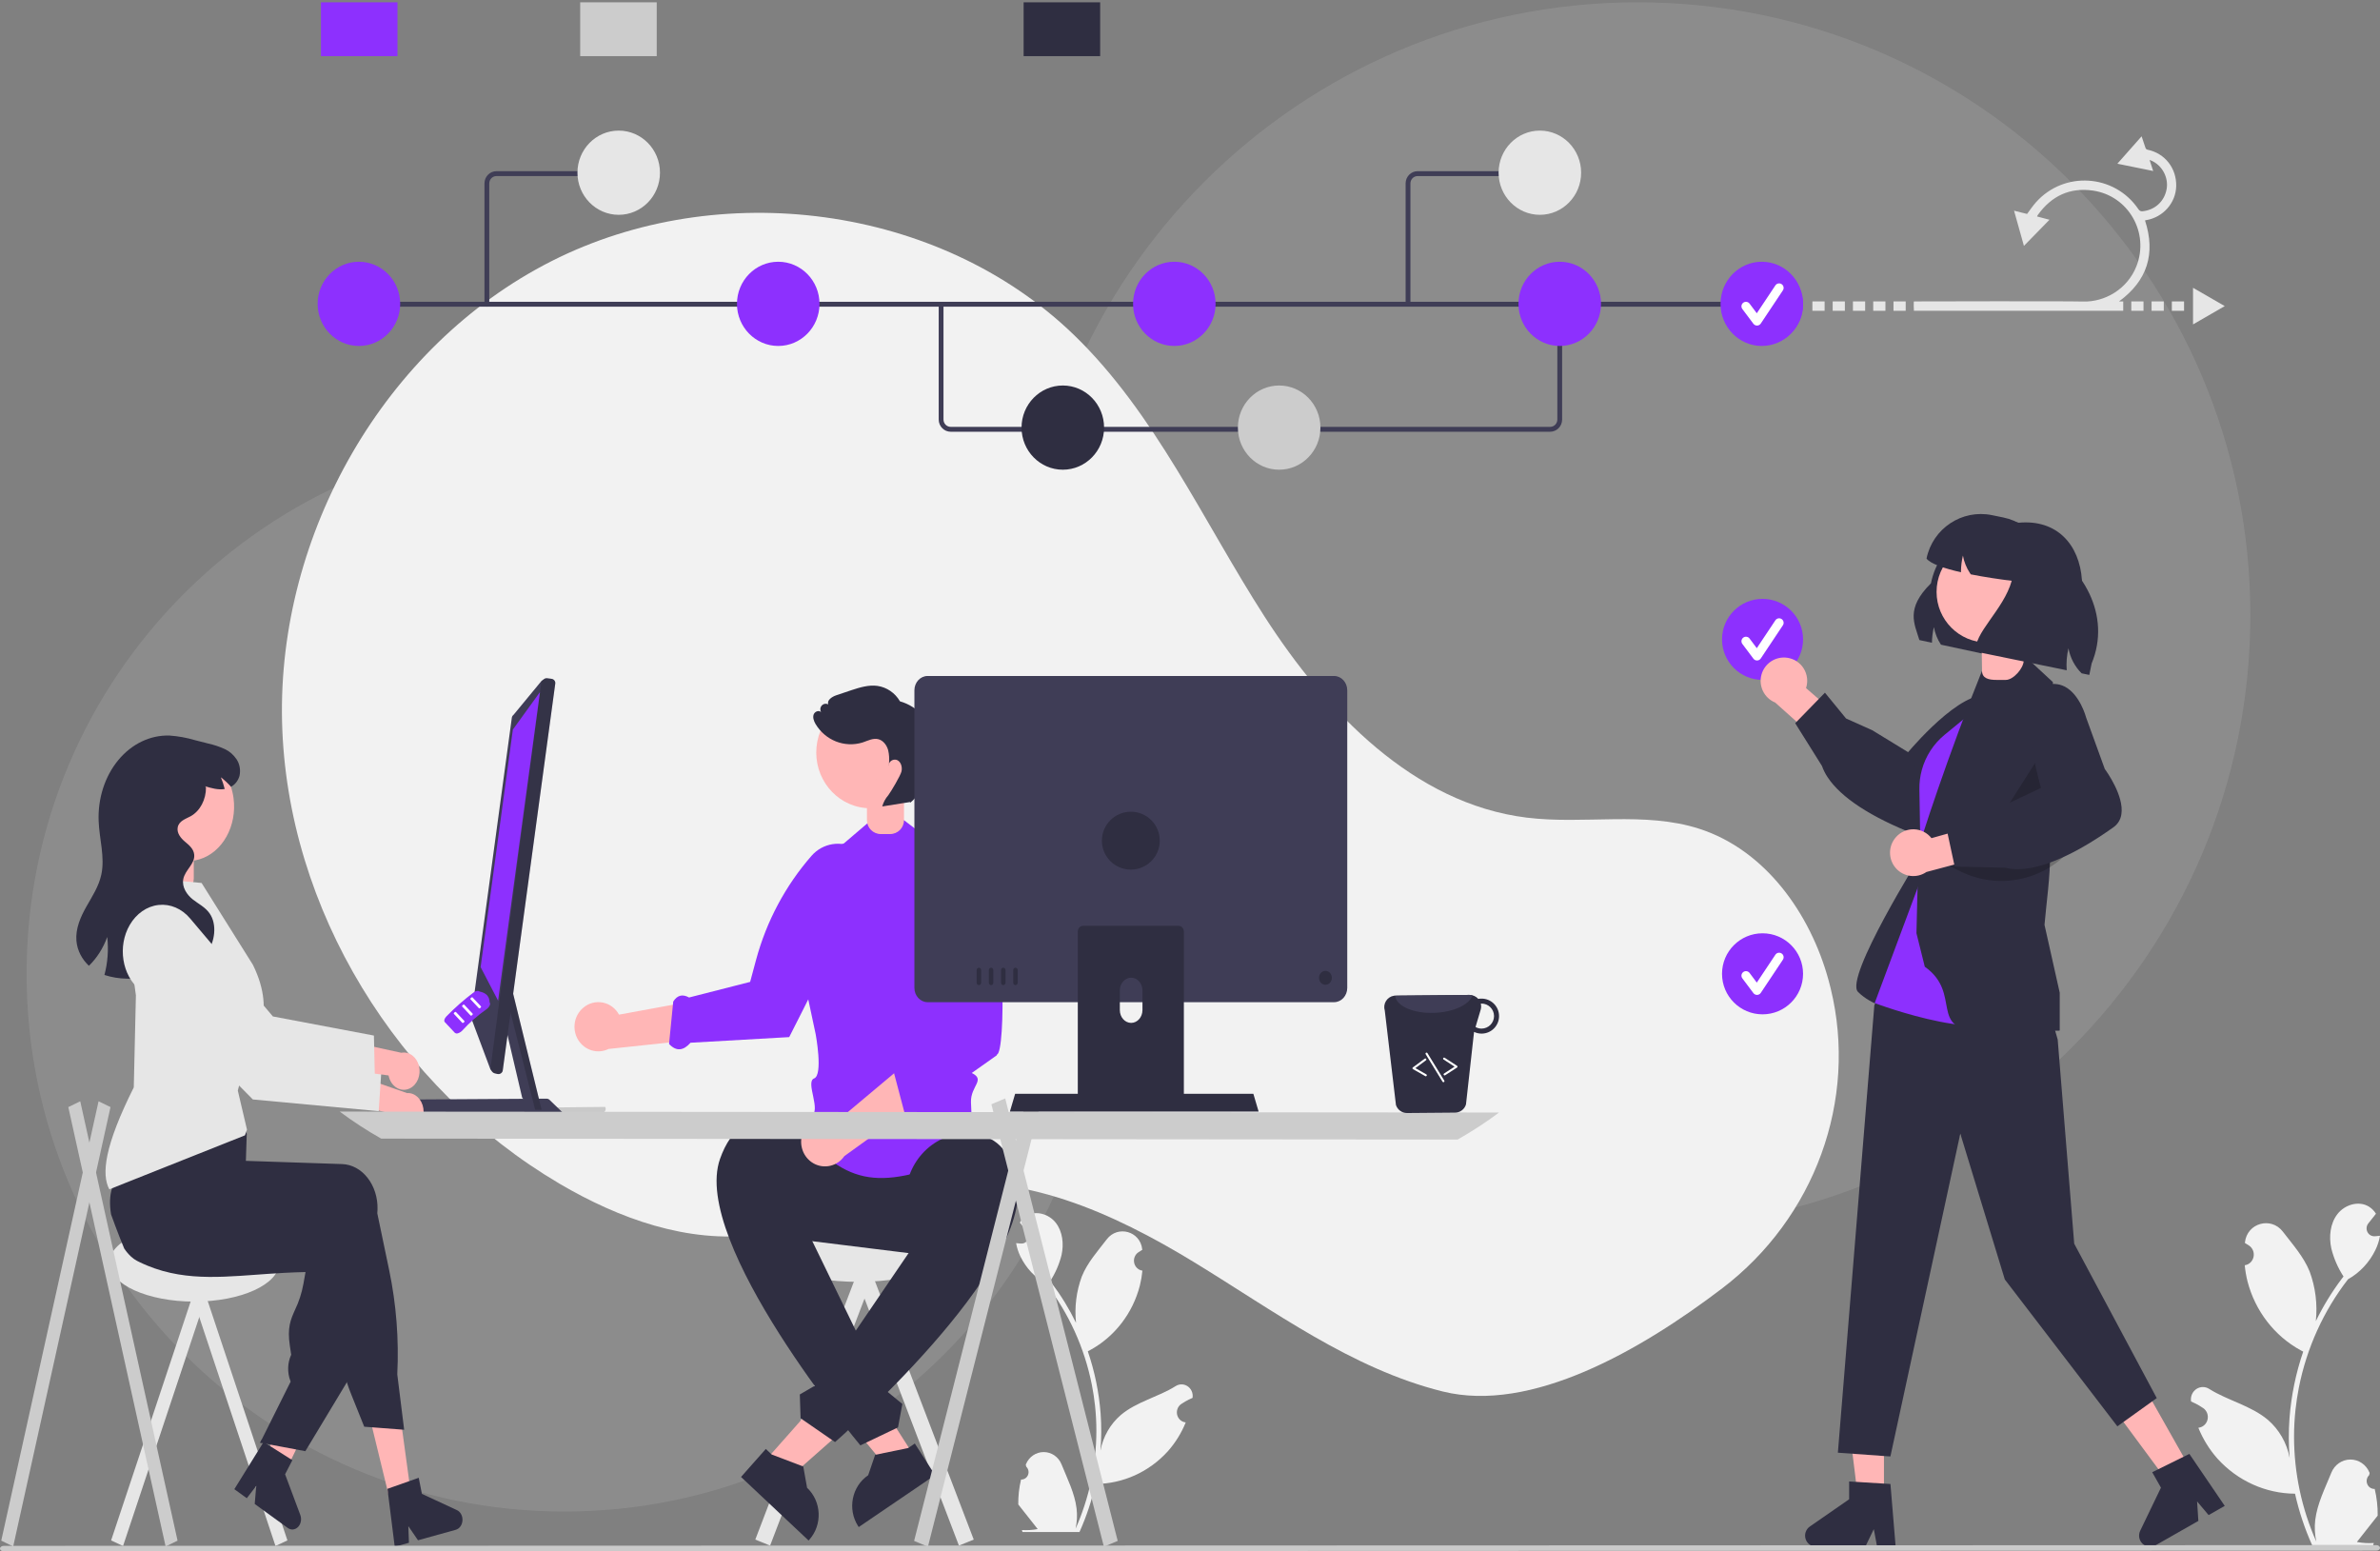 <?xml version="1.0" encoding="UTF-8"?>
<!DOCTYPE svg PUBLIC "-//W3C//DTD SVG 1.1//EN" "http://www.w3.org/Graphics/SVG/1.1/DTD/svg11.dtd">
<svg version="1.1" xmlns="http://www.w3.org/2000/svg" xmlns:xlink="http://www.w3.org/1999/xlink" x="0" y="0" width="1028" height="670" viewBox="0, 0, 1028, 670">
  <rect x="0" y="0" width="1028" height="670" fill="#808080" stroke="none"/>
  <g id="Layer_2" opacity="0.101">
    <path d="M707.33,530.34 C561.157,530.34 442.66,411.843 442.66,265.67 C442.66,119.497 561.157,1 707.33,1 C853.503,1 972,119.497 972,265.67 C972,411.843 853.503,530.34 707.33,530.34 z" fill="#FFFFFF"/>
    <path d="M243.715,652.798 C115.46,652.798 11.488,548.826 11.488,420.57 C11.488,292.315 115.46,188.343 243.715,188.343 C371.971,188.343 475.943,292.315 475.943,420.57 C475.943,548.826 371.971,652.798 243.715,652.798 z" fill="#FFFFFF"/>
  </g>
  <g id="Layer_3">
    <path d="M925.029,58.869 C925.619,60.617 926.168,62.19 926.676,63.775 C926.84,64.286 927.068,64.544 927.645,64.664 C935.118,66.223 940.157,72.675 939.977,80.398 C939.807,87.664 934.29,93.885 926.958,95.082 C926.78,95.111 926.606,95.165 926.499,95.191 C931.185,109.576 927.488,121.193 915.32,130.147 L915.335,130.179 L917.088,130.179 L917.088,134.226 C852.78,134.22 828.731,134.227 826.682,134.217 C826.645,134.214 826.505,130.19 826.708,130.179 C826.757,130.176 891.714,130.001 899.827,130.227 C908.902,130.48 918.815,125.081 922.797,114.97 C928.486,100.528 919.333,84.501 903.966,82.304 C894.035,80.885 886.138,84.618 880.281,92.724 C880.187,92.855 880.103,92.994 880.022,93.134 C879.983,93.202 879.964,93.282 879.885,93.493 C881.622,93.953 883.341,94.408 885.229,94.908 C881.528,98.695 877.939,102.369 874.2,106.194 C872.768,101.086 871.378,96.133 869.936,90.99 C871.964,91.499 873.826,91.966 875.557,92.4 C876.862,90.674 878.001,88.926 879.375,87.386 C891.581,73.711 913.3,75.146 923.617,90.299 C924.145,91.075 924.646,91.332 925.584,91.223 C930.856,90.615 934.831,86.983 935.815,81.779 C936.781,76.675 933.892,71.313 929.092,69.301 C928.946,69.24 928.791,69.195 928.478,69.087 C928.998,70.683 929.481,72.163 930.031,73.848 C924.831,72.791 919.792,71.767 914.563,70.703 C918.086,66.72 921.486,62.875 925.029,58.869 z" fill="#E6E6E6"/>
    <path d="M947.242,140.105 C947.247,127.73 947.242,126.118 947.242,124.292 C951.849,126.95 956.308,129.523 960.937,132.194 C956.345,134.847 951.892,137.419 947.242,140.105" fill="#E6E6E6"/>
    <path d="M920.578,130.18 L925.848,130.18 L925.848,134.226 L920.578,134.226 L920.578,130.18 z" fill="#E6E6E6"/>
    <path d="M929.339,130.18 L934.609,130.18 L934.609,134.226 L929.339,134.226 L929.339,130.18 z" fill="#E6E6E6"/>
    <path d="M938.094,130.18 L943.364,130.18 L943.364,134.226 L938.094,134.226 L938.094,130.18 z" fill="#E6E6E6"/>
    <path d="M800.348,130.176 L805.618,130.176 L805.618,134.222 L800.348,134.222 L800.348,130.176 z" fill="#E6E6E6"/>
    <path d="M809.109,130.176 L814.379,130.176 L814.379,134.222 L809.109,134.222 L809.109,130.176 z" fill="#E6E6E6"/>
    <path d="M817.864,130.176 L823.134,130.176 L823.134,134.222 L817.864,134.222 L817.864,130.176 z" fill="#E6E6E6"/>
    <path d="M782.838,130.18 L788.108,130.18 L788.108,134.226 L782.838,134.226 L782.838,130.18 z" fill="#E6E6E6"/>
    <path d="M791.593,130.18 L796.863,130.18 L796.863,134.226 L791.593,134.226 L791.593,130.18 z" fill="#E6E6E6"/>
    <path d="M1025.712,643.039 C1024.318,643.105 1023.033,642.266 1022.495,640.939 C1021.957,639.613 1022.28,638.081 1023.304,637.105 C1023.389,636.762 1023.449,636.516 1023.532,636.172 Q1023.487,636.061 1023.441,635.948 C1022.041,632.536 1018.789,630.325 1015.195,630.339 C1011.602,630.353 1008.368,632.589 1006.99,636.011 C1004.3,642.693 1000.875,649.384 1000.031,656.448 C999.659,659.57 999.817,662.735 1000.494,665.802 C994.174,651.59 990.893,636.145 990.872,620.511 C990.87,616.588 991.081,612.668 991.504,608.769 Q992.029,603.975 992.961,599.249 C996.348,582.155 1003.62,566.131 1014.18,552.497 C1019.292,549.621 1023.425,545.201 1026.024,539.829 C1026.966,537.898 1027.632,535.837 1028,533.71 C1027.423,533.788 1026.837,533.836 1026.261,533.875 C1026.081,533.885 1025.893,533.895 1025.713,533.905 L1025.645,533.908 C1024.35,533.968 1023.143,533.239 1022.559,532.046 C1021.975,530.853 1022.126,529.419 1022.942,528.381 Q1023.316,527.908 1023.69,527.435 C1024.068,526.947 1024.455,526.47 1024.833,525.983 C1024.877,525.937 1024.918,525.887 1024.957,525.836 C1025.391,525.281 1025.826,524.735 1026.261,524.18 C1025.467,522.91 1024.4,521.846 1023.141,521.072 C1018.784,518.44 1012.772,520.263 1009.625,524.326 C1006.468,528.389 1005.872,534.09 1006.969,539.166 C1008.047,543.486 1009.83,547.585 1012.243,551.289 C1012.006,551.6 1011.761,551.902 1011.525,552.214 C1007.205,557.94 1003.44,564.089 1000.284,570.572 C1001.051,563.309 1000.136,555.962 997.611,549.135 C995.052,542.772 990.258,537.414 986.034,531.913 C980.963,525.307 970.561,528.19 969.667,536.565 Q969.654,536.687 969.642,536.808 Q970.583,537.355 971.484,537.97 C973.029,539.033 973.781,540.966 973.38,542.836 C972.978,544.706 971.504,546.129 969.668,546.421 L969.576,546.435 C969.8,548.767 970.194,551.076 970.757,553.345 C974.056,566.148 982.384,576.954 993.736,583.161 C994.105,583.356 994.463,583.551 994.833,583.736 C991.661,593 989.672,602.65 988.915,612.443 C988.487,618.221 988.511,624.024 988.991,629.797 L988.962,629.592 C987.752,623.172 984.43,617.38 979.558,613.193 C972.32,607.064 962.095,604.807 954.286,599.881 C952.592,598.759 950.42,598.753 948.721,599.867 C947.021,600.98 946.103,603.008 946.367,605.066 Q946.383,605.173 946.399,605.281 C947.563,605.77 948.696,606.333 949.793,606.967 Q950.734,607.514 951.635,608.128 C953.179,609.192 953.932,611.124 953.53,612.994 C953.128,614.864 951.654,616.288 949.818,616.579 L949.726,616.594 C949.66,616.604 949.603,616.613 949.538,616.623 C951.526,621.518 954.317,626.024 957.789,629.944 C966.457,639.531 978.575,645.012 991.288,645.096 L991.297,645.096 C993.005,652.745 995.478,660.191 998.679,667.312 L1025.051,667.312 C1025.145,667.01 1025.231,666.698 1025.315,666.396 C1022.875,666.555 1020.424,666.404 1018.018,665.948 C1019.975,663.473 1021.931,660.979 1023.888,658.504 C1023.932,658.457 1023.972,658.409 1024.011,658.357 C1025.004,657.09 1026.005,655.833 1026.998,654.567 L1026.999,654.565 C1027.051,650.682 1026.619,646.809 1025.713,643.039 z" fill="#F2F2F2"/>
  </g>
  <g id="Layer_9">
    <path d="M743.951,556.345 C783.638,526.116 802.594,475.32 790.727,426.863 Q790.285,425.057 789.793,423.259 C781.926,394.495 762.462,367.158 734.093,357.968 C710.274,350.251 684.274,356.185 659.424,353.116 C610.643,347.092 572.823,307.622 546.213,266.297 C519.602,224.971 499.151,178.713 463.791,144.573 C405.506,88.297 310.429,76.181 238.165,112.812 C165.9,149.443 119.868,230.713 121.831,311.707 C123.794,392.702 171.877,470.139 241.706,511.224 C267.358,526.317 297.027,537.01 326.554,533.268 C352.174,530.022 375.453,516.256 400.953,512.169 C441.044,505.743 480.88,523.87 515.556,544.992 C550.231,566.115 583.726,591.152 623.13,600.945 C661.391,610.453 708.794,583.123 743.951,556.345 z" fill="#F2F2F2"/>
    <path d="M778.8,276.141 C778.8,285.806 770.965,293.641 761.3,293.641 C751.635,293.641 743.8,285.806 743.8,276.141 C743.8,266.476 751.635,258.641 761.3,258.641 C770.965,258.641 778.8,266.476 778.8,276.141 z" fill="#8D30FE"/>
    <path d="M758.912,285.249 C758.3,285.249 757.723,284.96 757.355,284.47 L752.581,278.104 C751.936,277.244 752.11,276.024 752.97,275.379 C753.831,274.734 755.051,274.908 755.696,275.768 L758.819,279.933 L766.841,267.9 C767.438,267.006 768.646,266.765 769.54,267.361 C770.434,267.957 770.676,269.165 770.081,270.059 L760.532,284.382 C760.182,284.907 759.598,285.23 758.967,285.248 C758.948,285.248 758.93,285.249 758.912,285.249 z" fill="#FFFFFF"/>
    <path d="M778.8,420.571 C778.8,430.236 770.965,438.071 761.3,438.071 C751.635,438.071 743.8,430.236 743.8,420.571 C743.8,410.906 751.635,403.071 761.3,403.071 C770.965,403.071 778.8,410.906 778.8,420.571 z" fill="#8D30FE"/>
    <path d="M758.912,429.679 C758.3,429.679 757.723,429.391 757.355,428.9 L752.581,422.535 C751.936,421.674 752.11,420.454 752.97,419.809 C753.831,419.164 755.051,419.339 755.696,420.199 L758.819,424.363 L766.841,412.33 C767.437,411.435 768.647,411.192 769.542,411.789 C770.436,412.386 770.678,413.595 770.081,414.49 L760.532,428.812 C760.182,429.338 759.598,429.661 758.967,429.678 C758.948,429.679 758.93,429.679 758.912,429.679 z" fill="#FFFFFF"/>
    <g>
      <path d="M669.558,186.465 L410.635,186.465 C407.776,186.462 405.458,184.098 405.455,181.18 L405.455,131.392 L407.527,131.392 L407.527,181.18 C407.529,182.931 408.919,184.349 410.635,184.351 L669.558,184.351 C671.274,184.349 672.664,182.931 672.666,181.18 L672.666,131.044 L674.739,131.044 L674.739,181.18 C674.735,184.098 672.418,186.462 669.558,186.465 z" fill="#3F3D56"/>
      <path d="M154.98,130.335 L763.419,130.335 L763.419,132.449 L154.98,132.449 z" fill="#3F3D56"/>
      <path d="M172.848,131.227 C172.848,141.269 164.868,149.411 155.024,149.411 C145.18,149.411 137.2,141.269 137.2,131.227 C137.2,121.184 145.18,113.043 155.024,113.043 C164.868,113.043 172.848,121.184 172.848,131.227 z" fill="#8D30FE" id="a67a4451-c7cc-402c-b29d-5a705f3c9418"/>
      <path d="M353.969,131.227 C353.969,141.269 345.989,149.411 336.145,149.411 C326.302,149.411 318.322,141.269 318.322,131.227 C318.322,121.184 326.302,113.043 336.145,113.043 C345.989,113.043 353.969,121.184 353.969,131.227 z" fill="#8D30FE" id="abdb3fbf-f68e-433e-a33f-153626b38c76"/>
      <path d="M476.888,184.673 C476.888,194.716 468.908,202.857 459.064,202.857 C449.22,202.857 441.24,194.716 441.24,184.673 C441.24,174.631 449.22,166.49 459.064,166.49 C468.908,166.49 476.888,174.631 476.888,184.673 z" fill="#2F2E41" id="ac293633-0933-4e21-a8aa-bc27ca4fbccc"/>
      <path d="M570.333,184.673 C570.333,194.716 562.353,202.857 552.51,202.857 C542.666,202.857 534.686,194.716 534.686,184.673 C534.686,174.631 542.666,166.49 552.51,166.49 C562.353,166.49 570.333,174.631 570.333,184.673 z" fill="#CCCCCC" id="a0cd768d-b738-4d4b-9ab3-78ab535c7573"/>
      <path d="M525.051,131.227 C525.051,141.269 517.071,149.411 507.228,149.411 C497.384,149.411 489.404,141.269 489.404,131.227 C489.404,121.184 497.384,113.043 507.228,113.043 C517.071,113.043 525.051,121.184 525.051,131.227 z" fill="#8D30FE" id="b9eb3d2e-31e0-4fe2-be5c-79abb86bc227"/>
      <path d="M778.8,131.227 C778.8,141.269 770.82,149.411 760.976,149.411 C751.132,149.411 743.152,141.269 743.152,131.227 C743.152,121.184 751.132,113.043 760.976,113.043 C770.82,113.043 778.8,121.184 778.8,131.227 z" fill="#8D30FE" id="aa04baac-fce0-420a-b86a-4a97f3079928"/>
      <path d="M691.526,131.227 C691.526,141.269 683.546,149.411 673.702,149.411 C663.859,149.411 655.879,141.269 655.879,131.227 C655.879,121.184 663.859,113.043 673.702,113.043 C683.546,113.043 691.526,121.184 691.526,131.227 z" fill="#8D30FE" id="e92cf92c-058e-415c-ba96-766a57ee18d9"/>
      <path d="M442.137,1 L475.196,1 L475.196,24.245 L442.137,24.245 z" fill="#2F2E41" id="ac5bf8cc-574d-4509-9338-881c836fd832"/>
      <path d="M138.625,1 L171.684,1 L171.684,24.245 L138.625,24.245 z" fill="#8D30FE" id="ad5a043d-52f1-4931-b771-e4991ef7f7f7"/>
      <path d="M250.603,1 L283.662,1 L283.662,24.245 L250.603,24.245 z" fill="#CCCCCC" id="e5d95e83-bdd9-4322-95a9-5a9c4b449a8f"/>
      <path d="M210.294,132.449 C209.722,132.449 209.258,131.976 209.258,131.392 L209.258,79.212 C209.261,76.295 211.579,73.93 214.439,73.927 L264.872,73.927 C265.445,73.927 265.909,74.4 265.909,74.984 C265.909,75.568 265.445,76.041 264.872,76.041 L214.439,76.041 C212.723,76.043 211.332,77.462 211.33,79.212 L211.33,131.392 C211.33,131.976 210.866,132.449 210.294,132.449 z" fill="#3F3D56"/>
      <path d="M285.066,74.589 C285.066,84.632 277.086,92.773 267.243,92.773 C257.399,92.773 249.419,84.632 249.419,74.589 C249.419,64.546 257.399,56.405 267.243,56.405 C277.086,56.405 285.066,64.546 285.066,74.589 z" fill="#E6E6E6" id="b0a7c1c1-8f27-441f-a84a-e44462cc473e"/>
      <path d="M609.206,131.392 L607.134,131.392 L607.134,79.212 C607.137,76.295 609.454,73.93 612.314,73.927 L662.748,73.927 L662.748,76.041 L612.314,76.041 C610.598,76.043 609.208,77.462 609.206,79.212 z" fill="#3F3D56"/>
      <path d="M682.941,74.589 C682.941,84.632 674.962,92.773 665.118,92.773 C655.274,92.773 647.294,84.632 647.294,74.589 C647.294,64.546 655.274,56.405 665.118,56.405 C674.962,56.405 682.941,64.546 682.941,74.589 z" fill="#E6E6E6" id="b3140cf1-cdb8-48ff-81af-ce41ed4f5739"/>
    </g>
    <g>
      <path d="M829.042,276.426 L834.467,277.593 C834.503,275.316 834.786,273.048 835.311,270.832 C835.804,273.546 836.843,276.131 838.365,278.428 L869.48,285.098 L899.352,253.454 C899.398,237.633 890.645,225.609 874.951,225.609 C874.005,225.609 873.024,225.655 872.033,225.746 C854.409,222.785 837.613,234.36 834.034,251.933 C822.91,262.927 826.945,269.391 829.042,276.426 z" fill="#2F2E41"/>
      <path d="M813.745,646.488 L802.459,646.488 L797.089,602.79 L813.747,602.791 L813.745,646.488 z" fill="#FFB6B6"/>
      <path d="M816.544,640.9 L798.703,639.831 L798.703,647.503 L781.74,659.262 C780.021,660.454 779.273,662.63 779.895,664.633 C780.517,666.635 782.364,667.999 784.454,667.999 L805.694,667.999 L809.356,660.409 L810.785,667.999 L818.794,667.999 z" fill="#2F2E41"/>
      <path d="M945.97,634.157 L936.154,639.747 L910,604.401 L924.489,596.151 L945.97,634.157 z" fill="#FFB6B6"/>
      <path d="M945.657,627.91 L929.614,635.818 L933.386,642.491 L924.415,661.121 C923.505,663.009 923.924,665.272 925.45,666.706 C926.975,668.139 929.252,668.411 931.07,667.375 L949.544,656.854 L948.997,648.439 L953.971,654.332 L960.937,650.365 z" fill="#2F2E41"/>
      <path d="M772.027,284.082 C774.954,284.507 777.544,286.212 779.099,288.738 C780.654,291.264 781.014,294.352 780.083,297.17 L797.354,312.175 L790.829,324.933 L766.736,303.4 C762.02,301.474 759.483,296.311 760.833,291.382 C762.183,286.454 766.992,283.318 772.027,284.082 z" fill="#FFB6B6"/>
      <path d="M789.419,335.68 C795.18,344.438 808.091,352.897 827.254,360.395 C829.391,361.255 831.789,361.176 833.865,360.178 C841.097,356.875 845.731,344.594 846.166,343.403 L860.172,324.438 C860.421,324.162 866.97,316.701 866.221,309.366 C865.88,306.255 864.2,303.45 861.625,301.687 C851.022,293.798 827.26,321.198 824.177,324.841 L808.669,315.357 L797.37,310.296 L788.248,299.155 L775.404,312.336 L786.956,330.782 C787.572,332.51 788.399,334.156 789.419,335.68 z" fill="#2F2E41"/>
      <path d="M829.698,369.282 C829.698,369.282 796.513,422.341 802.525,428.376 C808.537,434.411 817.893,435.996 817.893,435.996 L838.598,409.065 z" fill="#2F2E41"/>
      <path d="M859.039,296.817 L843.399,307.437 C828.462,317.579 822.045,336.44 827.681,353.635 L832.084,367.069 z" fill="#2F2E41"/>
      <path d="M886.696,441.653 L888.787,448.963 L895.922,537.121 L931.57,603.806 L914.557,616.004 L865.945,552.572 L846.718,489.589 L816.524,629.016 L793.839,627.389 L809.594,434.075 L839.491,379.662 L886.696,441.653 z" fill="#2F2E41"/>
      <path d="M861.699,299.487 L839.931,317.344 C835.154,321.264 831.713,326.581 830.09,332.556 L830.09,332.556 C829.353,335.269 829.002,338.074 829.049,340.886 L829.698,379.662 L809.739,433.204 C809.739,433.204 863.849,453.722 871.064,435.618 C878.279,417.513 861.699,299.487 861.699,299.487 z" fill="#8D30FE"/>
      <path d="M855.189,445.016 C882.22,445.016 888.807,445.22 889.234,445.133 L889.662,445.047 L889.662,428.727 L883.088,399.409 C883.857,390.307 885.656,378.305 885.493,368.028 C884.904,330.883 886.723,294.599 886.723,294.599 L872.416,281.344 L865.917,285.589 L856.106,289.702 C842.092,324.32 828.727,364.898 828.657,366.992 L827.776,403.03 L831.383,417.513 C847.702,429.076 832.792,445.016 855.189,445.016 z" fill="#2F2E41"/>
      <path d="M880.66,326.958 L883.946,347.547 L861.7,356.757 L880.66,326.958 z" fill="#000000" opacity="0.2"/>
      <path d="M836.468,255.619 C836.468,267.693 846.22,277.481 858.249,277.481 C870.278,277.481 880.03,267.693 880.03,255.619 C880.03,243.544 870.278,233.756 858.249,233.756 C846.22,233.756 836.468,243.544 836.468,255.619 z" fill="#FFB6B6"/>
      <path d="M861.856,267.034 L865.106,267.034 C868.42,267.034 871.106,269.72 871.106,273.034 L874.106,285.249 C874.106,288.563 869.67,293.641 866.356,293.641 L862.356,293.641 C859.043,293.641 856.106,293.016 856.106,289.702 L855.856,273.034 C855.856,269.72 858.543,267.034 861.856,267.034 z" fill="#FFB6B6"/>
      <path d="M894.744,366.547 L894.744,366.547 C882.821,380.405 863.069,384.412 846.72,376.291 L841.979,373.936 z" fill="#000000" opacity="0.2"/>
      <path d="M818.953,361.514 C820.92,359.296 823.764,358.067 826.721,358.156 C829.678,358.246 832.443,359.646 834.273,361.979 L856.264,355.782 L863.276,368.278 L832.097,376.591 C827.897,379.48 822.207,378.759 818.854,374.913 C815.5,371.066 815.543,365.31 818.953,361.514 z" fill="#FFB6B6"/>
      <path d="M871.432,375.382 C881.888,375.383 896.035,369.229 912.829,357.311 C914.721,355.995 915.977,353.943 916.292,351.654 C917.53,343.776 909.875,333.127 909.125,332.106 L901.078,309.924 C900.985,309.563 898.391,299.966 891.881,296.551 C889.107,295.123 885.849,294.984 882.964,296.17 C870.563,300.702 880.247,335.705 881.576,340.295 L865.146,348.057 L854.712,354.733 L840.423,356.234 L844.302,374.255 L866.003,374.745 C867.779,375.182 869.603,375.395 871.432,375.382 z" fill="#2F2E41"/>
      <path d="M832.131,241.236 C833.875,243.513 839.881,245.526 847.016,247.151 C847.004,247.002 847.004,246.853 847.004,246.705 C847.04,244.427 847.323,242.16 847.848,239.943 C848.341,242.658 849.381,245.242 850.902,247.54 C851.016,247.711 851.13,247.883 851.256,248.055 C857.376,249.267 863.85,250.205 868.922,250.835 C865.434,263.442 852.065,273.784 853.512,281.449 L892.685,289.48 C892.444,286.295 892.698,283.091 893.437,279.984 C894.186,284.085 896.167,287.857 899.113,290.795 L902.441,291.482 L903.433,286.574 C912.026,265.856 900.048,244.645 880.421,233.674 C876.922,228.409 871.489,224.748 865.309,223.492 L860.419,222.486 C847.449,219.822 834.784,228.217 832.131,241.236 z" fill="#2F2E41"/>
    </g>
    <g>
      <path d="M778.799,131.5 C778.799,141.165 770.964,149 761.299,149 C751.634,149 743.8,141.165 743.8,131.5 C743.8,121.835 751.634,114 761.299,114 C770.964,114 778.799,121.835 778.799,131.5 z" fill="#8D30FE"/>
      <path d="M758.912,140.608 C758.299,140.608 757.722,140.319 757.355,139.829 L752.581,133.463 C751.936,132.603 752.11,131.383 752.97,130.738 C753.83,130.093 755.05,130.268 755.695,131.128 L758.819,135.292 L766.841,123.259 C767.437,122.363 768.646,122.121 769.541,122.718 C770.436,123.314 770.678,124.524 770.08,125.418 L760.532,139.741 C760.181,140.267 759.598,140.59 758.966,140.607 C758.948,140.608 758.93,140.608 758.912,140.608 z" fill="#FFFFFF"/>
    </g>
    <g>
      <path d="M441.026,638.976 C442.327,639.037 443.527,638.254 444.03,637.015 C444.532,635.776 444.23,634.346 443.274,633.434 C443.195,633.114 443.139,632.884 443.061,632.563 Q443.103,632.459 443.146,632.354 C444.454,629.168 447.49,627.103 450.846,627.116 C454.202,627.129 457.222,629.217 458.508,632.413 C461.02,638.652 464.219,644.901 465.007,651.497 C465.354,654.412 465.207,657.368 464.574,660.232 C470.476,646.961 473.54,632.538 473.56,617.939 C473.561,614.275 473.364,610.615 472.969,606.974 Q472.479,602.497 471.609,598.084 C468.446,582.121 461.655,567.158 451.794,554.426 C447.021,551.741 443.161,547.613 440.734,542.597 C439.855,540.794 439.233,538.869 438.889,536.883 C439.428,536.956 439.975,537.001 440.513,537.037 C440.681,537.046 440.857,537.056 441.025,537.065 L441.088,537.068 C442.297,537.124 443.425,536.443 443.97,535.329 C444.515,534.215 444.374,532.876 443.612,531.907 Q443.263,531.465 442.914,531.023 C442.561,530.568 442.199,530.122 441.846,529.667 C441.805,529.624 441.767,529.578 441.731,529.53 C441.325,529.012 440.919,528.502 440.513,527.984 C441.254,526.798 442.251,525.804 443.426,525.081 C447.495,522.624 453.109,524.326 456.048,528.12 C458.996,531.914 459.552,537.238 458.528,541.978 C457.521,546.012 455.856,549.84 453.603,553.298 C453.824,553.589 454.053,553.871 454.274,554.162 C458.308,559.509 461.823,565.251 464.771,571.305 C464.054,564.523 464.909,557.662 467.267,551.287 C469.656,545.345 474.133,540.342 478.077,535.205 C482.813,529.036 492.526,531.728 493.361,539.549 Q493.373,539.663 493.384,539.776 Q492.506,540.287 491.664,540.861 C490.222,541.854 489.519,543.659 489.894,545.405 C490.269,547.151 491.646,548.48 493.36,548.753 L493.446,548.766 C493.237,550.943 492.869,553.099 492.343,555.218 C489.263,567.174 481.486,577.265 470.885,583.061 C470.541,583.243 470.206,583.425 469.861,583.598 C472.823,592.249 474.68,601.26 475.387,610.405 C475.787,615.8 475.764,621.219 475.316,626.61 L475.343,626.419 C476.473,620.424 479.575,615.015 484.125,611.105 C490.884,605.382 500.432,603.274 507.724,598.674 C509.306,597.626 511.334,597.621 512.921,598.661 C514.508,599.7 515.365,601.594 515.119,603.516 Q515.104,603.616 515.089,603.717 C514.002,604.173 512.944,604.699 511.92,605.291 Q511.041,605.802 510.2,606.375 C508.758,607.369 508.055,609.173 508.43,610.919 C508.805,612.665 510.182,613.995 511.896,614.267 L511.982,614.281 C512.044,614.29 512.097,614.299 512.158,614.308 C510.301,618.879 507.695,623.087 504.453,626.747 C496.359,635.7 485.043,640.818 473.171,640.896 L473.163,640.896 C471.568,648.039 469.258,654.992 466.269,661.642 L441.643,661.642 C441.555,661.36 441.475,661.069 441.396,660.787 C443.675,660.935 445.964,660.794 448.21,660.368 C446.383,658.057 444.556,655.728 442.729,653.417 C442.688,653.373 442.65,653.328 442.614,653.28 C441.687,652.097 440.752,650.923 439.825,649.741 L439.824,649.739 C439.775,646.113 440.179,642.496 441.025,638.976 z" fill="#F2F2F2"/>
      <path d="M362.125,531.303 L368.518,528.706 L420.59,664.914 L414.197,667.512 z" fill="#E6E6E6"/>
      <path d="M332.632,667.512 L326.238,664.914 L378.31,528.705 L384.704,531.303 z" fill="#E6E6E6"/>
      <path d="M416.172,535.497 C416.172,545.495 395.832,553.601 370.742,553.601 C345.651,553.601 325.311,545.495 325.311,535.497 C325.311,525.498 345.651,517.393 370.742,517.393 C395.832,517.393 416.172,525.498 416.172,535.497 z" fill="#E6E6E6"/>
      <path d="M408.651,543.192 L335.964,534.205 C321.845,532.459 311.771,519.244 313.465,504.689 C315.158,490.133 327.977,479.748 342.097,481.494 L414.783,490.481 C428.903,492.227 438.976,505.442 437.283,519.997 C435.589,534.553 422.77,544.938 408.651,543.192 z" fill="#2F2E41"/>
      <path d="M390.459,354.213 L405.053,365.401 L418.672,371.628 C417.482,372.477 411.212,459.571 419.291,463.195 C426.17,466.282 419.159,468.835 419.397,476.019 C419.634,483.204 420.525,497.981 420.525,497.981 C382.715,512.986 368.039,514.439 346.061,488.693 C345.749,485.72 347.486,482.923 350.237,481.971 C355.11,480.032 347.665,467.244 351.638,465.751 C355.61,464.258 352.317,446.639 352.317,446.639 L343.856,406.942 L341.785,400.945 L353.338,369.184 L364.54,364.219 L374.782,355.468 z" fill="#8D30FE"/>
      <path d="M251.957,435.194 C254.3,433.214 257.373,432.405 260.349,432.985 C263.326,433.565 265.9,435.475 267.38,438.2 L303.193,431.623 L295.715,449.52 L262.853,453.022 C258.144,455.332 252.504,453.645 249.724,449.097 C246.944,444.549 247.903,438.576 251.957,435.194 z" fill="#FFB6B6"/>
      <path d="M288.986,450.861 C292.129,454.21 295.217,453.808 298.261,450.333 L340.877,447.903 L341.008,447.648 C341.158,447.355 350.139,429.817 358.105,413.402 C359.332,410.874 360.534,408.373 361.677,405.966 Q362.417,404.407 363.12,402.906 C366.282,396.156 368.802,390.45 369.786,387.452 C372.063,380.743 372.046,373.433 369.737,366.735 L369.67,366.574 L369.523,366.485 C363.291,362.807 355.418,364.08 350.578,369.548 C339.299,382.427 331.079,397.832 326.566,414.548 L324.009,424.059 L297.633,430.794 C294.941,429.298 292.62,429.669 290.795,432.54 z" fill="#8D30FE"/>
      <path d="M330.391,630.994 L339.441,639.507 L375.603,607.569 L362.245,595.004 L330.391,630.994 z" fill="#FFB6B6"/>
      <path d="M330.778,625.775 L333.326,628.172 L346.962,633.358 L348.603,642.542 L348.603,642.543 C354.876,648.444 355.321,658.47 349.597,664.938 L349.26,665.318 L320.076,637.866 z" fill="#2F2E41"/>
      <path d="M398.957,531.632 L391.144,516.081 C391.797,500.335 405.046,488.033 420.258,489.602 C428.73,490.477 436.505,495.677 439.267,510.354 C446.369,548.096 360.681,622.799 360.681,622.799 L345.799,612.514 L345.466,602.236 L354.19,597.142 L354.512,588.4 L362.789,584.734 z" fill="#2F2E41"/>
      <path d="M378.164,301.015 C391.004,302.288 400.413,314.05 399.178,327.287 C397.944,340.524 386.534,350.224 373.693,348.951 C360.853,347.679 351.444,335.916 352.679,322.679 C353.913,309.442 365.323,299.742 378.164,301.015 z" fill="#FFB6B6"/>
      <path d="M380.459,336.213 L384.459,336.213 C387.773,336.213 390.459,338.9 390.459,342.213 L390.459,354.213 C390.459,357.527 387.773,360.213 384.459,360.213 L380.459,360.213 C377.146,360.213 374.459,357.527 374.459,354.213 L374.459,342.213 C374.459,338.9 377.146,336.213 380.459,336.213 z" fill="#FFB6B6"/>
      <path d="M394.734,628.632 L384.507,635.589 L353.613,598.233 L368.707,587.967 L394.734,628.632 z" fill="#FFB6B6"/>
      <path d="M403.884,637.078 L370.908,659.508 L370.632,659.078 C365.955,651.77 367.91,641.938 374.998,637.116 L374.999,637.115 L378.007,628.307 L392.261,625.374 L395.139,623.416 z" fill="#2F2E41"/>
      <path d="M347.992,530.124 L357.662,513.917 C359.396,498.258 348.168,483.978 332.904,483.086 C324.404,482.589 315.938,486.477 310.992,500.531 C298.273,536.672 371.627,624.224 371.627,624.224 L387.881,616.454 L389.764,606.355 L381.915,599.922 L382.918,591.235 L375.297,586.285 z" fill="#2F2E41"/>
      <path d="M383.918,330.722 Q383.95,330.257 383.98,329.788 C383.88,330.089 383.859,330.411 383.918,330.722 z" fill="#2F2E41"/>
      <path d="M404.014,319.576 C402.309,311.522 396.424,305.098 388.721,302.884 C386.622,299.26 383.044,296.812 378.989,296.223 C375.23,295.708 371.462,296.857 367.848,298.041 Q364.498,299.139 361.166,300.292 C359.357,300.918 357.134,302.347 357.734,304.214 C356.795,303.71 355.645,303.919 354.931,304.725 C354.216,305.531 354.117,306.731 354.69,307.649 C353.851,306.534 351.911,307.249 351.445,308.576 C350.978,309.902 351.528,311.372 352.21,312.595 C356.433,319.75 364.809,323.063 372.591,320.656 C374.804,319.91 377.065,318.684 379.331,319.232 C381.471,319.749 383.011,321.794 383.62,323.97 C384.065,325.874 384.187,327.842 383.98,329.788 C384.581,328.35 386.198,327.683 387.595,328.298 C389.211,329.129 389.791,331.319 389.391,333.134 C388.99,334.95 384.789,341.988 383.68,343.457 C382.464,344.842 381.569,346.494 381.063,348.289 Q387.038,347.342 393.012,346.395 L393.228,346.618 C399.403,341.672 405.576,327.476 404.014,319.576 z" fill="#2F2E41"/>
      <path d="M346.79,489.161 C347.906,486.257 350.212,484.012 353.087,483.03 C355.963,482.048 359.113,482.429 361.69,484.071 L389.904,460.402 L391.793,479.792 L364.71,499.296 C361.681,503.672 355.955,505.02 351.383,502.434 C346.811,499.848 344.838,494.146 346.79,489.161 z" fill="#FFB6B6"/>
      <path d="M391.431,483.387 C394.83,484.641 397.459,483.709 398.533,478.371 L430.517,455.78 L430.511,455.491 C434.683,455.158 433.729,391.572 427.331,388.461 C426.163,381.456 422.706,375.074 417.533,370.374 L417.399,370.265 L417.228,370.262 C410.048,370.164 403.764,375.217 402.107,382.419 C398.31,399.323 398.376,416.905 402.3,433.778 L404.543,443.373 L390.58,455.556 C386.722,454.515 385.011,456.116 385.294,460.169 z" fill="#8D30FE"/>
      <path d="M482.772,665.478 L476.807,668 L428.22,476.906 L434.186,474.383 L482.772,665.478 z" fill="#CCCCCC"/>
      <path d="M394.837,665.478 L400.802,668 L449.388,476.906 L443.423,474.383 L394.837,665.478 z" fill="#CCCCCC"/>
    </g>
    <path d="M199.765,478.718 L200.222,479.677 C200.526,480.296 201.169,480.692 201.876,480.696 L259.802,480.696 C260.42,480.685 260.993,480.376 261.328,479.872 C261.663,479.369 261.717,478.737 261.471,478.187 C261.451,478.136 261.422,478.089 261.387,478.047 z" fill="#000000" opacity="0.17"/>
    <g>
      <path d="M217.932,441.647 L225.554,474.115 L230.425,479.28 L233.938,479.28 L219.457,420.247 L218.741,430.276 L218.741,430.283 L217.932,441.647 z" fill="#3F3D56"/>
      <path d="M181.251,474.828 L225.966,474.555 L229.934,474.529 L232.764,474.51 L236.062,474.491 L236.088,474.491 C236.566,474.492 237.025,474.675 237.365,475.001 L242.933,480.391 C243.056,480.509 243.156,480.647 243.229,480.799 C243.264,480.842 243.292,480.889 243.314,480.939 C243.559,481.49 243.505,482.122 243.169,482.626 C242.834,483.129 242.262,483.438 241.643,483.45 L183.719,483.45 C183.01,483.447 182.365,483.051 182.061,482.43 L181.607,481.474 L180.672,479.531 L179.612,477.339 C179.499,477.106 179.441,476.851 179.441,476.594 C179.447,475.626 180.252,474.841 181.251,474.828 z" fill="#3F3D56"/>
      <path d="M218.741,430.276 L218.741,430.283 L231.141,479.28 L233.938,479.28 L219.457,420.247 L218.741,430.276 z" fill="#000000" opacity="0.17"/>
      <path d="M203.523,439.254 L221.076,309.961 C221.14,309.477 221.4,309.037 221.8,308.738 L233.883,294.095 L234.969,293.286 C235.371,292.991 235.877,292.861 236.377,292.923 L238.194,293.159 C239.237,293.289 239.974,294.213 239.839,295.223 L239.839,295.223 L221.648,429.186 L221.648,429.193 L220.536,437.387 L219.213,447.117 L219.213,447.13 L217.16,462.269 C217.094,462.794 216.793,463.265 216.337,463.557 C215.889,463.855 215.331,463.953 214.803,463.824 L213.652,463.544 C213.211,463.434 212.824,463.177 212.559,462.817 L212.046,462.11 L211.809,461.779 L203.859,440.56 C203.58,440.182 203.46,439.715 203.523,439.254 z" fill="#3F3D56"/>
      <path d="M233.886,294.096 L211.807,461.782 L212.047,462.11 L212.558,462.815 C212.822,463.175 213.21,463.432 213.651,463.542 L214.805,463.823 C215.333,463.949 215.891,463.852 216.341,463.556 C216.791,463.259 217.089,462.791 217.16,462.269 L239.837,295.225 C239.973,294.215 239.239,293.289 238.196,293.156 L236.374,292.924 C235.875,292.859 235.37,292.99 234.972,293.289 z" fill="#000000" opacity="0.17"/>
      <path d="M233.236,298.891 L221.519,315.083 L207.592,417.672 L215.142,432.173 L233.236,298.891 z" fill="#8D30FE"/>
      <path d="M192.138,441.443 L196.45,446.035 C196.858,446.367 197.429,446.439 197.911,446.218 C198.626,445.973 199.262,445.551 199.756,444.994 C202.837,441.608 206.296,438.563 210.07,435.915 C210.69,435.491 211.185,434.918 211.505,434.252 C211.769,433.815 211.757,433.271 211.472,432.846 C211.429,430.334 209.968,428.778 207.128,428.22 C206.63,427.718 205.505,427.908 204.497,428.67 C200.349,431.803 196.451,435.234 192.836,438.934 C191.948,439.843 191.648,440.922 192.138,441.443 z" fill="#8D30FE"/>
      <path d="M203.219,431.561 L206.848,435.425 C206.973,435.559 207.275,435.49 207.523,435.272 C207.77,435.055 207.869,434.77 207.744,434.637 L204.115,430.772 C203.99,430.639 203.688,430.707 203.44,430.925 C203.193,431.143 203.094,431.428 203.219,431.561 z" fill="#FFFFFF"/>
      <path d="M199.636,434.715 L203.265,438.58 C203.39,438.713 203.692,438.645 203.939,438.427 C204.187,438.209 204.286,437.924 204.16,437.791 L200.532,433.927 C200.406,433.793 200.104,433.862 199.857,434.08 C199.609,434.297 199.511,434.582 199.636,434.715 z" fill="#FFFFFF"/>
      <path d="M196.052,437.87 L199.681,441.734 C199.806,441.867 200.108,441.799 200.356,441.581 C200.603,441.363 200.702,441.079 200.577,440.945 L196.948,437.081 C196.823,436.948 196.521,437.016 196.273,437.234 C196.026,437.452 195.927,437.736 196.052,437.87 z" fill="#FFFFFF"/>
    </g>
    <g>
      <path d="M543.637,480.067 L436.204,480.067 L438.478,472.374 L541.363,472.374 L543.637,480.067 z" fill="#2F2E41"/>
      <path d="M576.232,291.942 L400.653,291.942 C397.512,291.948 394.967,294.708 394.962,298.116 L394.962,426.649 C394.965,430.057 397.511,432.819 400.653,432.823 L576.232,432.823 C579.374,432.819 581.92,430.057 581.923,426.649 L581.923,298.116 C581.918,294.708 579.373,291.948 576.232,291.942 z" fill="#3F3D56"/>
      <path d="M509.139,399.863 L467.74,399.863 C466.521,399.865 465.534,400.981 465.535,402.357 L465.535,476.118 L511.35,476.118 L511.35,402.357 C511.351,401.695 511.118,401.06 510.703,400.593 C510.288,400.125 509.726,399.862 509.139,399.863 z M488.579,441.773 C485.884,441.759 483.703,439.298 483.691,436.259 L483.691,427.751 C483.694,424.709 485.881,422.244 488.579,422.244 C491.277,422.244 493.464,424.709 493.468,427.751 L493.468,436.259 C493.455,439.298 491.274,441.759 488.579,441.773 z" fill="#2F2E41"/>
      <path d="M575.271,422.299 C575.271,423.959 574.03,425.306 572.499,425.306 C570.968,425.306 569.727,423.959 569.727,422.299 C569.727,420.638 570.968,419.292 572.499,419.292 C574.03,419.292 575.271,420.638 575.271,422.299 z" fill="#2F2E41"/>
      <path d="M422.818,417.937 C422.282,417.937 421.847,418.408 421.847,418.989 L421.847,424.404 C421.849,424.984 422.283,425.454 422.818,425.454 C423.352,425.454 423.786,424.984 423.788,424.404 L423.788,418.989 C423.788,418.408 423.353,417.937 422.818,417.937 z" fill="#2F2E41"/>
      <path d="M428.085,417.937 C427.549,417.937 427.115,418.408 427.115,418.989 L427.115,424.404 C427.115,424.985 427.549,425.456 428.085,425.456 C428.621,425.456 429.055,424.985 429.055,424.404 L429.055,418.989 C429.055,418.408 428.621,417.937 428.085,417.937 z" fill="#2F2E41"/>
      <path d="M433.353,417.937 C432.817,417.937 432.383,418.408 432.383,418.989 L432.383,424.404 C432.384,424.984 432.818,425.454 433.353,425.454 C433.888,425.454 434.321,424.984 434.323,424.404 L434.323,418.989 C434.323,418.408 433.888,417.937 433.353,417.937 z" fill="#2F2E41"/>
      <path d="M438.62,417.937 C438.085,417.937 437.65,418.408 437.65,418.989 L437.65,424.404 C437.652,424.984 438.086,425.454 438.62,425.454 C439.155,425.454 439.589,424.984 439.59,424.404 L439.59,418.989 C439.59,418.408 439.156,417.937 438.62,417.937 z" fill="#2F2E41"/>
    </g>
    <g>
      <path d="M76.959,541.478 L82.119,539.071 L124.149,665.271 L118.989,667.678 z" fill="#E6E6E6"/>
      <path d="M53.154,667.678 L47.993,665.271 L90.023,539.071 L95.183,541.478 z" fill="#E6E6E6"/>
      <path d="M120.583,545.364 C120.583,554.627 104.166,562.137 83.914,562.137 C63.662,562.137 47.245,554.627 47.245,545.364 C47.245,536.099 63.662,528.589 83.914,528.589 C104.166,528.589 120.583,536.099 120.583,545.364 z" fill="#E6E6E6"/>
      <path d="M61.665,352.061 C63.396,364.87 73.571,373.596 84.396,371.554 Q85.279,371.387 86.138,371.127 C96.095,368.147 102.485,356.666 100.868,344.664 C100.621,342.82 100.187,341.018 99.577,339.298 C95.699,328.324 85.501,322.514 75.834,325.768 C66.167,329.023 60.081,340.316 61.665,352.061 z" fill="#FFB6B6"/>
      <path d="M78.031,350.565 L78.031,350.565 C81.161,350.565 83.698,353.102 83.698,356.232 L83.698,379.421 C83.698,382.55 81.161,385.087 78.031,385.087 L78.031,385.087 C74.902,385.087 72.365,382.55 72.365,379.421 L72.365,356.232 C72.365,353.102 74.902,350.565 78.031,350.565 z" fill="#FFB6B6"/>
      <path d="M168.683,649.031 L177.598,645.894 L171.701,602.771 L158.543,607.402 L168.683,649.031 z" fill="#FFB6B6"/>
      <path d="M114.011,632.01 C114.554,632.57 115.097,633.121 115.647,633.675 C116.741,634.78 117.849,635.875 118.959,636.954 C119.516,637.494 120.08,638.036 120.639,638.569 L120.636,638.59 L120.672,638.604 L120.683,638.614 L121.584,639.063 L123.492,635.109 L124.372,633.287 L125.616,630.707 L127.895,625.987 L139.894,601.138 L127.254,594.833 L126.442,597.125 L126.436,597.124 L126.034,598.26 L118.487,619.455 L116.946,623.788 L116.897,623.919 L115.97,626.507 L115.171,628.75 L114.28,631.255 z" fill="#FFB6B6"/>
      <path d="M47.968,524.468 C48.59,526.209 49.231,527.945 49.88,529.669 Q51.688,534.483 53.641,539.191 C53.64,539.198 53.646,539.199 53.651,539.207 C54.487,540.466 55.445,541.604 56.504,542.599 C56.547,542.652 56.598,542.691 56.642,542.736 C57.423,543.457 58.277,544.061 59.184,544.535 C59.511,544.699 59.845,544.865 60.172,545.029 C61.355,545.606 62.533,546.13 63.71,546.616 Q66.851,547.903 69.982,548.796 C70.15,548.849 70.318,548.896 70.487,548.942 C79.096,551.331 87.738,551.703 96.856,551.367 C101.357,551.206 105.976,550.868 110.759,550.517 C112.323,550.397 113.891,550.284 115.478,550.175 C115.598,550.168 115.724,550.155 115.85,550.149 C118.118,549.991 120.421,549.847 122.777,549.72 C125.744,549.56 128.799,549.438 131.965,549.375 L131.058,554.469 C130.347,558.386 129.132,562.15 127.455,565.63 C125.531,569.935 124.008,573.342 125.202,581.253 L125.775,585.081 C124.173,588.527 124.028,592.663 125.384,596.254 L125.546,596.675 L113.175,621.462 L112.373,623.07 L116.896,623.917 L122.458,624.967 L131.887,626.734 L149.815,596.986 L150.672,595.566 L150.683,595.488 L157.585,533.155 C157.64,532.603 157.677,532.043 157.69,531.484 C157.862,526.362 156.288,521.374 153.322,517.639 C150.483,514.036 146.541,511.93 142.38,511.794 L137.628,511.634 L127.919,511.306 L121.079,511.079 L120.942,511.076 L100.773,510.397 L100.271,503.288 L100.024,503.124 L92.186,497.955 L65.078,480.079 L65.009,480.036 L63.226,478.86 L62.943,479.25 C62.858,479.368 62.774,479.484 62.696,479.602 C60.293,483.221 58.21,487.12 56.477,491.24 C53.591,497.959 51.031,504.869 48.809,511.933 Q48.663,512.392 48.548,512.769 L48.519,512.845 C48.484,512.964 48.461,513.041 48.452,513.062 C47.351,516.208 47.28,520.285 47.968,524.468 z" fill="#2F2E41"/>
      <path d="M49.815,501.366 C49.968,500.922 50.146,500.475 50.328,500.044 C51.755,496.788 53.332,493.628 55.052,490.578 C56.99,487.101 59.25,483.412 61.882,479.453 Q63.793,476.577 65.963,473.491 Q67.049,471.945 68.212,470.346 C68.243,470.296 68.277,470.248 68.312,470.203 L68.535,469.89 L96.406,479.736 L104.56,483.373 L106.581,489.773 L106.526,491.35 C106.532,491.351 106.532,491.351 106.525,491.357 L106.386,495.658 L106.385,495.665 L106.205,501.347 L106.255,501.349 L122.313,501.885 L138.861,502.439 L147.75,502.738 C151.912,502.875 155.854,504.981 158.692,508.585 C161.657,512.32 163.231,517.308 163.06,522.429 C163.047,522.944 163.014,523.469 162.964,523.984 L168.097,548.567 C171.17,563.269 172.35,578.436 171.598,593.555 L174.572,617.482 L173.702,617.415 L160.743,616.426 L157.321,616.168 L151.612,601.948 C150.961,600.327 150.359,598.671 149.817,596.989 C148.921,594.241 148.174,591.427 147.581,588.566 L137.572,540.319 Q135.659,540.349 133.787,540.349 Q125.124,540.387 117.217,539.953 C100.077,539.022 85.469,536.461 72.738,532.14 Q67.375,530.327 62.443,528.084 Q60.633,527.269 58.882,526.391 C58.607,526.258 58.337,526.126 58.069,525.987 C53.166,523.469 49.679,518.177 48.812,511.936 C48.288,508.371 48.636,504.704 49.815,501.366 z" fill="#2F2E41"/>
      <path d="M169.704,642.163 L179.35,638.759 L180.864,638.222 L182.236,645.17 L197.37,652.193 C198.906,652.904 199.872,654.714 199.755,656.662 C199.637,658.609 198.463,660.238 196.857,660.684 L180.546,665.21 L176.376,659.12 L176.638,666.294 L170.495,668 L167.359,642.994 z" fill="#2F2E41"/>
      <path d="M113.175,621.462 L112.373,623.07 L112.946,623.176 L113.175,621.462 z" fill="#2F2E41"/>
      <path d="M116.019,624.128 L124.898,629.741 L126.292,630.62 L123.137,636.7 L129.714,654.291 C130.383,656.075 129.993,658.167 128.752,659.452 C127.511,660.738 125.707,660.918 124.301,659.898 L110.02,649.532 L110.678,641.733 L106.599,647.049 L101.219,643.146 L113.859,622.766 z" fill="#2F2E41"/>
      <path d="M178.123,487.804 C176.211,488.497 174.138,488.152 172.462,486.862 C170.786,485.572 169.679,483.47 169.438,481.121 L145.975,475.105 L154.893,464.781 L175.807,472.077 C179.243,471.856 182.277,474.711 182.868,478.724 C183.459,482.735 181.42,486.637 178.123,487.804 z" fill="#FFB6B6"/>
      <path d="M109.212,474.833 L65.901,431.035 C58.76,423.797 57.917,411.084 64.018,402.618 L64.018,402.618 C67.307,398.064 72.136,395.477 77.197,395.558 C82.259,395.639 87.027,398.38 90.21,403.037 L122.016,449.578 L164.678,463.207 L163.572,479.883 z" fill="#E6E6E6"/>
      <path d="M58.701,429.867 L57.784,469.621 C45.16,494.858 43.724,507.113 47.219,513.647 L105.808,490.331 L106.683,487.859 L102.711,470.976 L107.625,452.649 C108.49,450.734 120.238,438.969 109.226,416.652 L87.072,381.336 L79.062,380.573 C76.136,389.461 71.673,393.871 66.4,395.921 C54.477,408.853 56.229,410.957 58.701,429.867 z" fill="#E6E6E6"/>
      <path d="M103.444,335.124 C102.821,337.211 101.493,338.896 99.777,339.777 C98.424,338.265 96.959,336.899 95.402,335.693 C96.079,337.32 96.633,339.013 97.06,340.755 C97.029,340.762 97.004,340.762 96.973,340.769 C94.163,341.214 91.34,340.39 88.592,339.573 L88.974,339.989 C89.022,345.311 86.46,350.186 82.404,352.489 C80.204,353.685 77.301,354.516 76.759,357.301 C76.278,359.767 78.084,361.977 79.822,363.443 C81.56,364.909 83.594,366.513 83.877,369.021 C84.333,373.105 79.908,375.694 79.156,379.713 C78.503,383.155 80.753,386.437 83.224,388.406 C85.695,390.375 88.604,391.732 90.515,394.444 C93.898,399.25 92.807,406.915 89.319,411.619 C88.942,412.131 88.538,412.616 88.111,413.071 C87.156,411.642 86.111,410.301 84.987,409.059 C83.633,407.548 82.168,406.181 80.611,404.976 C81.288,406.601 81.843,408.295 82.269,410.036 C82.825,412.27 83.179,414.568 83.323,416.892 C80.81,418.303 78.175,419.387 75.465,420.123 C68.641,422.099 61.619,422.953 54.597,422.66 C51.39,422.601 48.202,422.067 45.107,421.07 C46.524,415.772 46.938,410.17 46.321,404.662 C44.565,409.503 41.848,413.771 38.401,417.103 C35.511,414.412 33.366,410.598 33.009,406.303 C32.571,401.023 34.815,395.975 37.304,391.563 C39.8,387.152 42.672,382.848 43.769,377.708 C45.372,370.21 42.925,362.414 42.611,354.691 C42.208,344.872 45.282,335.3 51.092,328.275 C56.902,321.249 64.924,317.407 73.228,317.672 C76.931,317.929 80.605,318.593 84.204,319.656 C86.157,320.152 88.105,320.655 90.059,321.151 C92.474,321.681 94.843,322.477 97.134,323.528 C99.13,324.451 100.885,325.984 102.218,327.97 C103.547,329.998 104,332.643 103.444,335.124 z" fill="#2F2E41"/>
      <path d="M76.695,665.38 L71.535,667.883 L29.505,478.127 L34.665,475.623 L76.695,665.38 z" fill="#CCCCCC"/>
      <path d="M0.539,665.38 L5.7,667.883 L47.729,478.127 L42.569,475.623 L0.539,665.38 z" fill="#CCCCCC"/>
      <path d="M177.06,470.024 C175.22,470.95 173.128,470.865 171.347,469.791 C169.566,468.717 168.278,466.764 167.83,464.459 L143.963,461.391 L151.915,450.016 L173.361,454.673 C176.759,454.025 180.029,456.487 180.973,460.404 C181.916,464.32 180.235,468.453 177.06,470.024 z" fill="#FFB6B6"/>
      <path d="M107.379,465.69 L60.421,427.516 C52.676,421.206 50.71,408.668 56.026,399.49 L56.026,399.49 C58.892,394.553 63.465,391.38 68.506,390.832 C73.546,390.284 78.532,392.417 82.11,396.653 L117.871,438.983 L161.507,447.235 L161.886,463.956 z" fill="#E6E6E6"/>
    </g>
    <path d="M146.74,480.067 C152.269,484.219 158.249,488.121 164.637,491.745 L629.597,492.148 C635.984,488.525 641.965,484.623 647.493,480.471 z" fill="#CCCCCC"/>
    <path d="M1026.376,669.693 L1.625,670 C0.727,669.998 0,669.466 0,668.81 C0,668.153 0.727,667.621 1.625,667.619 L1026.376,667.312 C1027.274,667.314 1028,667.846 1028,668.502 C1028,669.159 1027.274,669.691 1026.376,669.693 z" fill="#CACACA"/>
    <path d="M500.943,363.065 C500.943,369.969 495.346,375.565 488.443,375.565 C481.539,375.565 475.943,369.969 475.943,363.065 C475.943,356.161 481.539,350.565 488.443,350.565 C495.346,350.565 500.943,356.161 500.943,363.065 z" fill="#2F2E41" id="a0cd768d-b738-4d4b-9ab3-78ab535c7573"/>
    <g>
      <g>
        <path d="M602.958,477.224 C603.63,479.294 605.559,480.697 607.736,480.696 L628.468,480.524 C630.664,480.52 632.594,479.07 633.21,476.963 L636.69,445.657 C637.722,446.146 638.851,446.399 639.993,446.396 C644.168,446.364 647.525,442.954 647.493,438.78 C647.462,434.605 644.052,431.247 639.878,431.279 C639.421,431.269 638.965,431.309 638.517,431.397 C637.554,430.317 636.179,429.696 634.733,429.685 L602.842,429.952 C602.578,429.956 602.314,429.985 602.054,430.036 C600.635,430.275 599.389,431.115 598.637,432.342 C597.885,433.569 597.699,435.061 598.13,436.434 z M637.328,443.538 L639.545,436.102 C639.798,435.243 639.82,434.333 639.607,433.463 C639.709,433.464 639.799,433.418 639.901,433.419 C642.88,433.41 645.306,435.813 645.324,438.793 C645.342,441.773 642.945,444.206 639.965,444.232 C639.039,444.245 638.127,444.005 637.328,443.538 z" fill="#2F2E41"/>
        <path d="M602.626,430.169 C603.213,434.581 610.622,437.805 619.606,437.422 C627.866,437.125 634.673,433.882 635.98,429.921 C635.525,429.756 635.05,429.675 634.573,429.679 L603.397,430.072 C603.138,430.078 602.881,430.111 602.626,430.169 z" fill="#3F3D56"/>
      </g>
      <path d="M624.076,464.44 C624.124,464.427 624.169,464.408 624.211,464.38 L629.347,461.042 C629.473,460.959 629.549,460.82 629.549,460.67 C629.549,460.521 629.473,460.382 629.347,460.3 L624.008,456.828 C623.875,456.74 623.705,456.729 623.562,456.801 C623.419,456.872 623.326,457.014 623.318,457.172 C623.309,457.331 623.385,457.482 623.519,457.568 L628.287,460.67 L623.722,463.639 C623.54,463.757 623.47,463.989 623.558,464.188 C623.645,464.386 623.865,464.493 624.076,464.44 z" fill="#FFFFFF"/>
      <path d="M615.964,464.811 C616.14,464.767 616.272,464.621 616.297,464.441 C616.321,464.262 616.235,464.087 616.077,463.996 L611.343,461.301 L615.919,457.925 C616.116,457.779 616.157,457.501 616.011,457.305 C615.863,457.109 615.584,457.068 615.387,457.214 L610.263,460.993 C610.142,461.083 610.075,461.226 610.084,461.375 C610.093,461.524 610.177,461.659 610.307,461.734 L615.632,464.766 C615.733,464.823 615.852,464.84 615.964,464.811 z" fill="#FFFFFF"/>
      <path d="M623.565,467.366 C623.608,467.355 623.65,467.337 623.687,467.314 C623.789,467.253 623.861,467.155 623.89,467.04 C623.917,466.926 623.899,466.805 623.837,466.705 L616.556,454.816 C616.427,454.607 616.153,454.542 615.943,454.668 C615.733,454.796 615.666,455.068 615.794,455.278 L623.075,467.166 C623.176,467.332 623.375,467.413 623.565,467.366 z" fill="#FFFFFF"/>
    </g>
  </g>
</svg>
